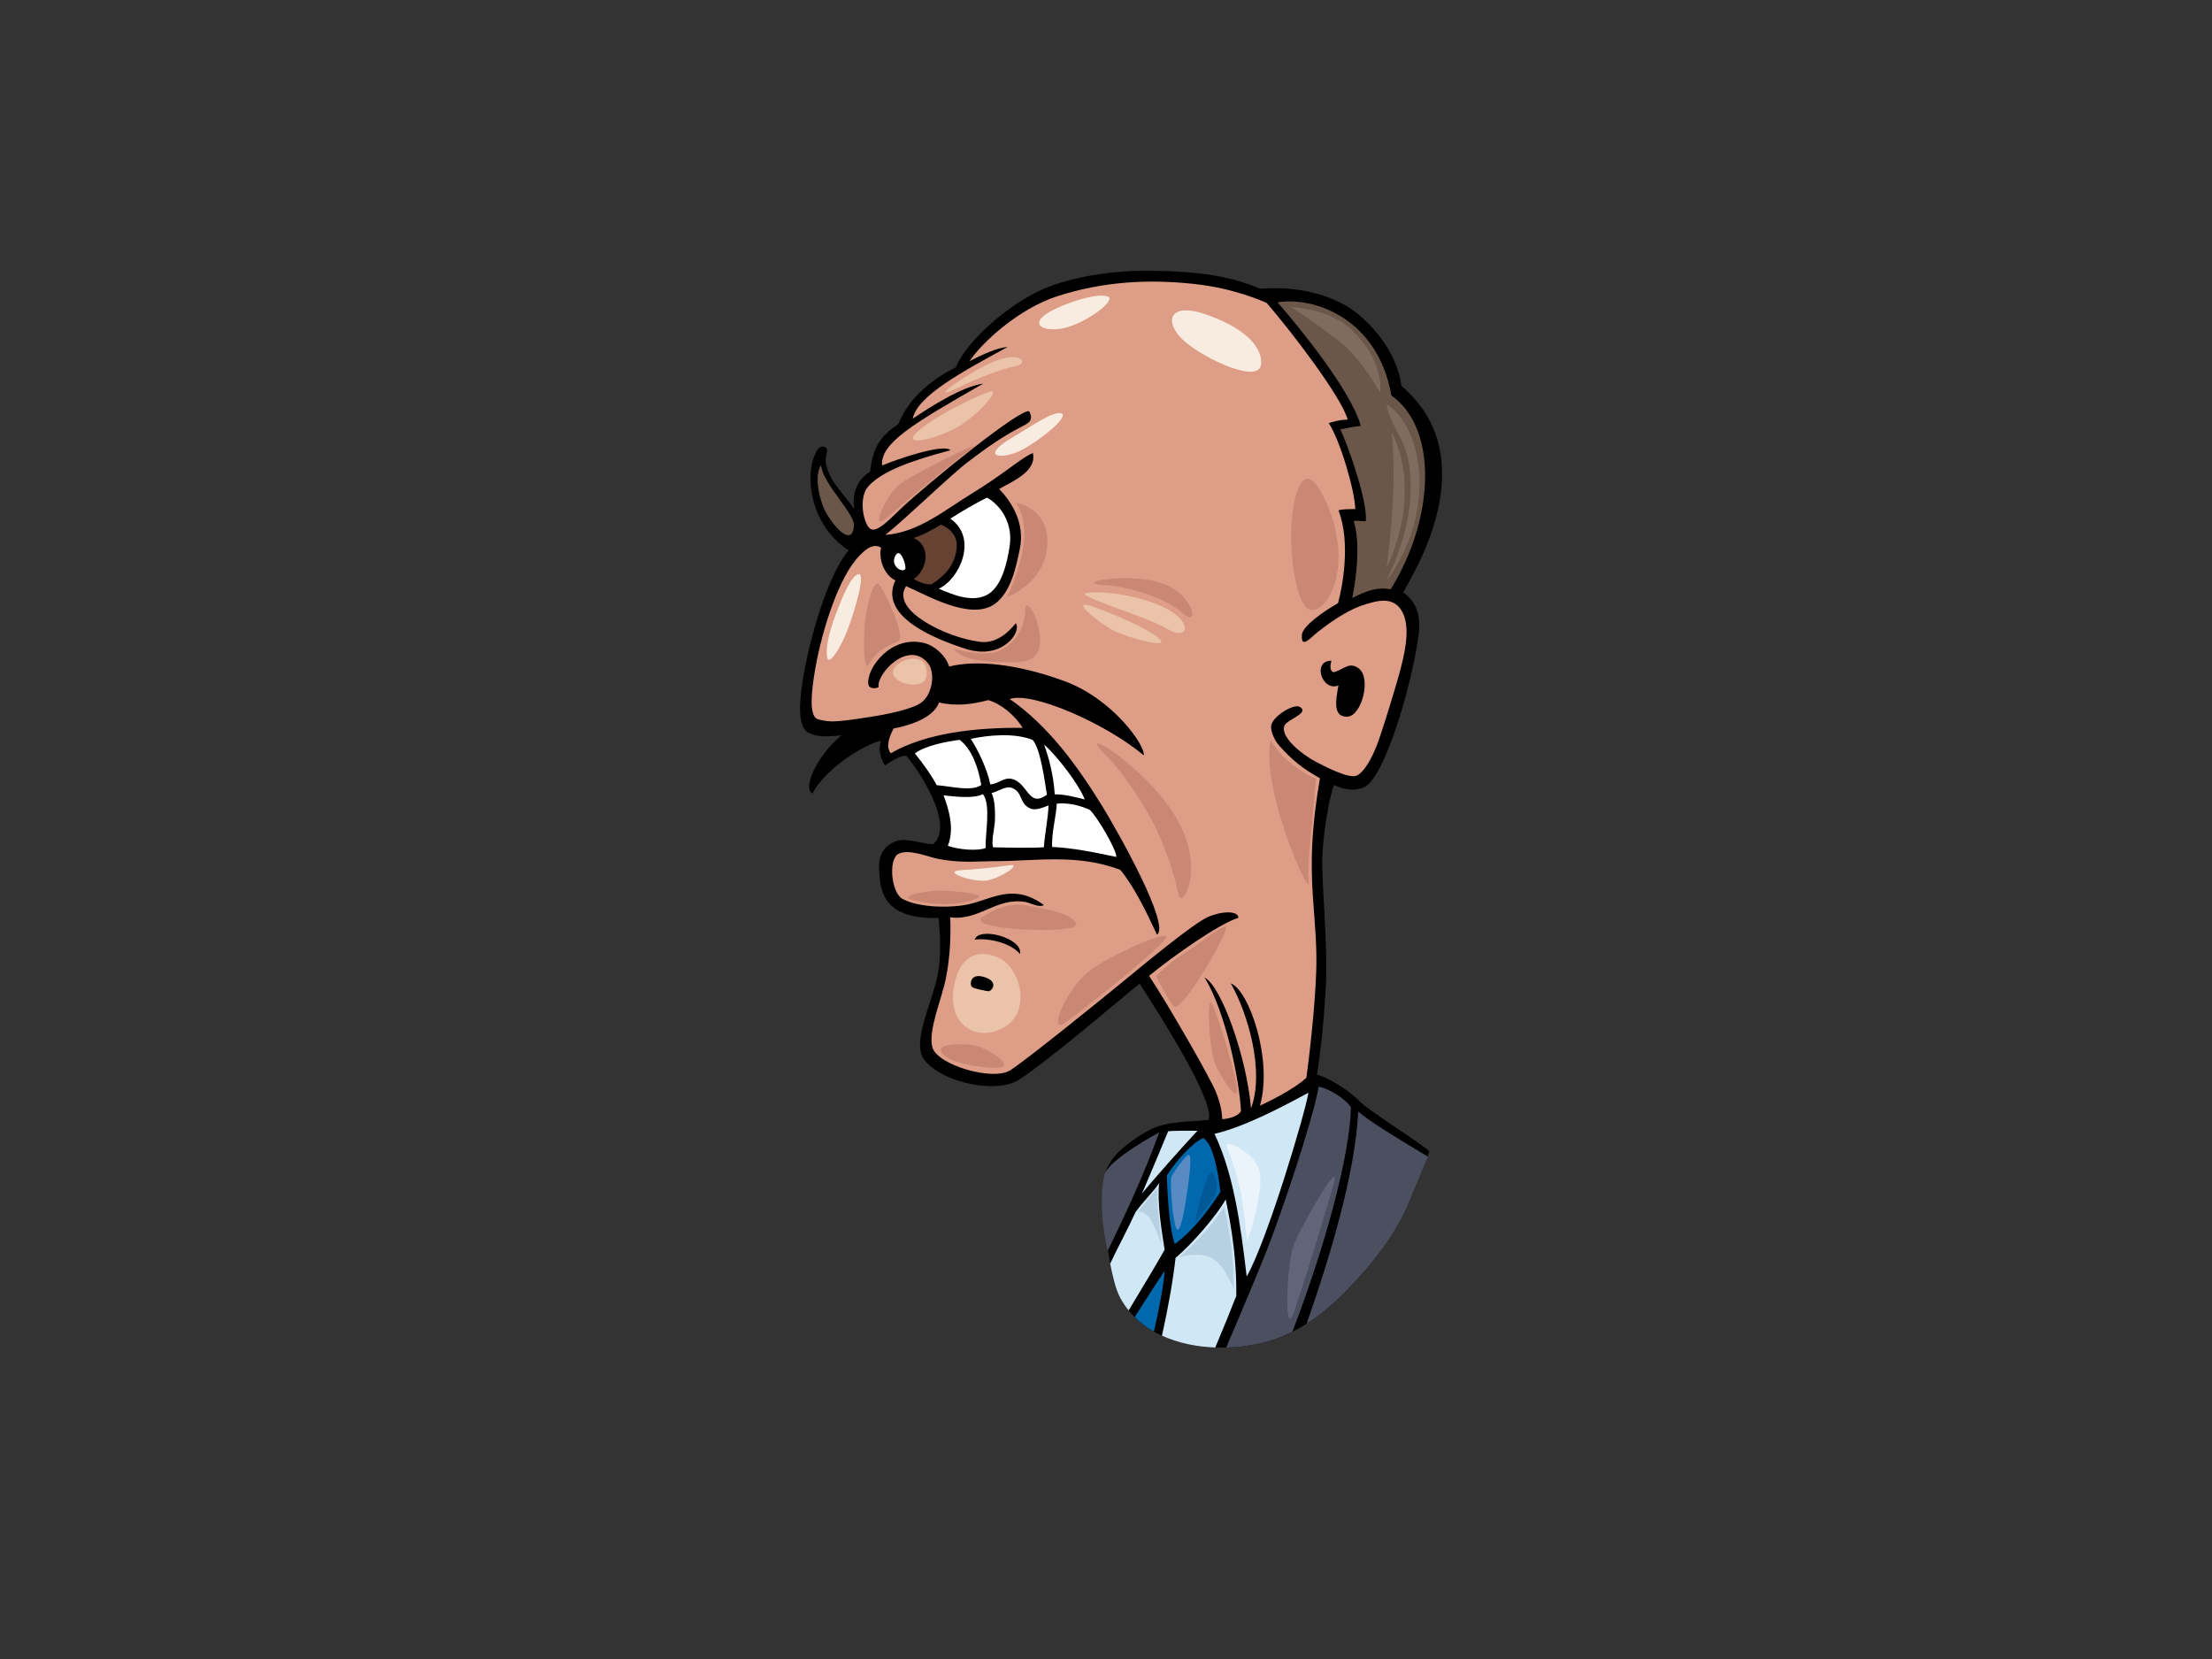 <?xml version="1.0" encoding="utf-8"?>
<!-- Generator: Adobe Illustrator 17.0.0, SVG Export Plug-In . SVG Version: 6.00 Build 0)  -->
<!DOCTYPE svg PUBLIC "-//W3C//DTD SVG 1.1//EN" "http://www.w3.org/Graphics/SVG/1.1/DTD/svg11.dtd">
<svg version="1.1" id="Layer_1" xmlns="http://www.w3.org/2000/svg" xmlns:xlink="http://www.w3.org/1999/xlink" x="0px" y="0px"
	 width="800px" height="600px" viewBox="0 0 800 600" enable-background="new 0 0 800 600" xml:space="preserve">
<rect x="0" y="0" width="800" height="600" fill="#333333" stroke="none"/>
<g>
	<path fill-rule="evenodd" clip-rule="evenodd" d="M306.931,199.042c-7.593,8.854-14.232,32.412-16.417,45.954
		c-0.868,5.392-2.828,17.564,1.832,19.954c4.238,2.176,8.767,1.174,11.97,0.976c-9.727,8.197-13.983,19.752-10.451,21.018
		c4.639-8.933,18.313-17.544,24.821-19.096c-1.116,3.105-0.292,6.118,1.31,8.984c2.254-1.408,5.704-3.776,7.788-3.487
		c7.939,9.59,16.713,26.538,9.621,31.997c-5.175-0.338-10.199-2.722-14.155-0.796c-6.274,3.054-5.473,8.675-5.059,13.22
		c0.933,10.231,7.522,14.502,21.277,14.249c0.523,5.578,0.913,12.758-0.073,19.148c-1.633,10.623-10.317,26.003-4.885,32.438
		c7.197,8.518,26.503,11.834,33.994,6.92c10.974-7.204,33.418-26.375,43.631-34.829c8.501,13.172,27.466,43.145,24.953,49.367
		c-7.331,0.7-15.033,0.408-20.971,3.423c-5.937,3.018-11.311,7.449-13.386,10.182c-0.956,1.26-2.357,3.316-2.828,5.374
		c-1.686,7.384-0.86,18.187,0.943,28.94c0.933,5.582,1.822,11.84,4.309,16.433c9.672,17.851,34.609,20.673,52.512,15.961
		c11.642-3.067,21.259-10.278,29.535-18.848c9.175-9.505,17.727-20.055,22.691-32.425c2.426-6.047,4.511-11.415,7.081-17.646
		c-2.203-2.456-22.916-15.353-25.354-18.25c-3.702-3.765-11.185-8.601-15.307-9.508c1.341-8.77,2.339-17.584,3.195-31.822
		c0.856-14.235-1.629-38.226-1.286-46.717c0.335-8.486,2.195-20.624,4.246-26.319c2.199,1.137,6.451,2.799,10.901,0.844
		c7.203-3.164,16.936-35.57,19.61-54.422c1.314-9.281-1.815-13.319-5.503-16.029c2.505-5.003,30.773-47.934-0.609-74.643
		c-1.69-12.684-11.467-23.42-18.685-28.166c-7.029-4.621-18.671-8.12-32.373-6.995c-11.12-4.595-22.119-6.397-41.031-6.509
		c-10.039-0.057-24.342,1.469-35.747,5.9c-13.384,5.207-29.714,19.612-33.288,28.999c-9.287,4.625-17.246,11.506-20.807,20.49
		c-5.803,4.118-9.108,7.272-10.26,17.299c-6.453,3.792-6.282,11.078-5.688,13.572c-3.457-5.217-8.623-9.451-10.161-15.954
		c-0.848-3.58,1.292-5.494-0.304-6.43c-2.787-1.637-4.353,3.685-4.836,5.825C291.754,176.247,294.466,190.935,306.931,199.042z"/>
	<path fill-rule="evenodd" clip-rule="evenodd" fill="#6A5749" d="M298.667,185.252c-2.309-4.152-4.365-13.482-1.704-16.999
		c0.538,6.647,12.153,17.486,11.879,21.721C308.335,197.977,301.846,190.961,298.667,185.252z"/>
	<path fill-rule="evenodd" clip-rule="evenodd" fill="#4C4F60" d="M443.447,487.369c4.946-0.132,9.8-0.835,14.222-1.997
		c3.416-0.901,6.651-2.162,9.739-3.709c12.855-33.554,20.855-65.127,21.164-81.088c-1.162-2.508-7.584-6.901-11.656-7.54
		c-2.191,12.679-14.358,48.135-18.784,59.226C455.105,459.844,449.855,472.469,443.447,487.369z"/>
	<path fill-rule="evenodd" clip-rule="evenodd" fill="#D0E7F6" d="M439.513,487.355c3.108-7.416,5.775-13.949,7.607-18.673
		c0.235-16.725-3.099-31.096-3.826-34.884c-3.528,6.173-12.137,16.058-18.137,21.147c-0.992,8.656-2.706,18.158-4.917,28.126
		C426.125,485.771,432.823,487.114,439.513,487.355z"/>
	<path fill-rule="evenodd" clip-rule="evenodd" fill="#D0E7F6" d="M473.205,395.215c-1.099,7.076-14.701,52.947-22.32,66.472
		c-2.379-20.15-4.779-36.928-11.64-51.64C450.049,407.662,465.02,399.624,473.205,395.215z"/>
	<path fill-rule="evenodd" clip-rule="evenodd" fill="#6A5749" d="M503.225,143.053c16.727,11.771,15.863,43.989-0.266,70.088
		c-4.518-0.918-8.447,0.321-13.883,3.14c1.647-8.225,2.899-20.155,0.542-27.778c0.343-0.371,2.28-0.01,4.319,0.009
		c0.884-6.434-6.156-26.974-9.195-33.22c2.353-0.45,4.925-1.022,7.404-1.253c-3.556-13.066-23.539-37.219-30.093-44.679
		C474.73,107.182,498.215,114.732,503.225,143.053z"/>
	<path fill-rule="evenodd" clip-rule="evenodd" fill="#DD9D86" d="M322.168,272.429c-1.927-2.398-0.517-6.081,1.047-8.984
		c4.881-0.852,14.368-3.561,16.401-9.398c5.968,1.453,12.033,0.711,17.81-0.84c4.528,1.344,9.499,5.3,12.435,10.024
		C352.961,263.085,334.86,265.055,322.168,272.429z"/>
	<path fill-rule="evenodd" clip-rule="evenodd" fill="#FFFFFF" d="M381.455,287.287c-0.387-6.779-2.158-13.417-3.844-17.973
		c4.753,4.052,12.865,14.809,14.682,19.817C389.139,288.341,385.072,287.235,381.455,287.287z"/>
	<path fill-rule="evenodd" clip-rule="evenodd" fill="#FFFFFF" d="M394.162,292.911c2.783,2.641,9.658,14.439,9.577,17.016
		c-8.023-1.706-15.975-3.305-23.21-3.614c-0.325-4.716,1.572-11.794,1.651-15.665C386.36,290.23,390.604,291.281,394.162,292.911z"
		/>
	<path fill-rule="evenodd" clip-rule="evenodd" fill="#FFFFFF" d="M377.548,306.417c-4.735,0.335-13.39,0.137-18.382,0.016
		c-0.714-2.059,0.495-6.959,0.608-8.74c0.25-3.86,0.045-8.709-1.174-10.874c2.337-0.491,5.221-2.831,7.536-1.812
		c3.952,1.753,2.347,5.491,6.457,7.388c1.911,0.888,4.954-0.457,6.619-1.102C379.13,295.542,377.706,302.563,377.548,306.417z"/>
	<path fill-rule="evenodd" clip-rule="evenodd" fill="#FFFFFF" d="M378.633,287.42c-6.779,4.956-6.761-4.322-12.731-5.729
		c-2.824-0.669-4.927,1.863-7.749,1.997c-1.014-5.317-4.341-12.274-7.049-16.464c6.325-1.372,15.67-2.264,22.354,0.361
		C376.355,270.765,377.859,282.761,378.633,287.42z"/>
	<path fill-rule="evenodd" clip-rule="evenodd" fill="#FFFFFF" d="M338.771,283.978c-1.558-3.035-4.59-7.419-7.895-11.503
		c3.771-2.837,11.615-4.336,16.228-4.896c4.408,3.471,6.686,9.868,7.788,16.328C351.305,286.403,343.95,284.331,338.771,283.978z"/>
	<path fill-rule="evenodd" clip-rule="evenodd" fill="#FFFFFF" d="M341.262,287.651c3.438,0.35,10.753,1.36,14.23-0.443
		c2.982,3.873,0.775,14.675,0.959,19.508c-3.12,1.142-9.812,0.555-13.652-0.813C345.232,299.905,343.266,293.041,341.262,287.651z"
		/>
	<path fill-rule="evenodd" clip-rule="evenodd" fill="#DD9D86" d="M415.577,352.937c8.205-6.811,25.255-18.842,32.272-20.986
		c0.187-2.279-4.874-2.822-10.806-0.388c-5.315,2.173-25.596,19.087-30.474,23.093c-10.293,8.457-35.032,28.394-41.072,32.354
		c-6.313,4.139-26.529-1.824-28.292-8.242c-1.639-5.982,3.363-17.408,4.84-24.73c1.639-8.127,1.818-15.274,1.631-22.274
		c10.53,1.359,16.622-7.372,27.243-5.529c1.69,0.295,4.994,2.18,6.619,1.068c-10.806-7.823-18.163-2.442-26.789-0.361
		c-5.929,1.431-17.717,1.609-24.257-1.781c-4.179-2.169-5.296-14.399-1.598-16.327c3.702-1.926,10.449,0.934,13.725,1.64
		c8.325,1.795,15.096,0.987,20.49,0.985c15.906-0.004,30.14-2.823,46.023,3.105c4.694,5.517,9.228,14.666,13.311,23.472
		c4.945-3.292-13.91-36.928-19.878-46.605c-8.773-14.229-19.387-28.962-33.379-38.611c7.828-2.847,34.337,8.565,48.463,20.342
		c0.629-3.474-11.143-20.403-28.72-26.844c-17.579-6.437-32.286-7.616-41.674-5.25c-1.018-3.629-5.008-7.509-9.035-8.511
		c-12.035-2.999-20.851,9.177-20.192,14.745c0.245,2.071,2.716,1.706,3.733,1.238c-0.854-4.88,10.836-17.36,17.859-8.665
		c2.668,3.299,1.767,11.093-2.41,14.227c-3.1,2.326-12.415,4.293-19.06,5.274c-4.712,0.703-9.67,1.536-13.478,1.528
		c-1.623-0.002-4.664-0.581-5.317-0.967c-2.82-1.661-1.706-10.456-0.902-15.696c2.136-13.89,7.982-33.055,14.92-41.585
		c1.822-2.238,5.844-6.868,9.276-4.576c-0.929,3.859,0.929,9.766,5.181,11.844c-6.053,12.726,13.331,20.882,25.503,24.76
		c13.106,4.176,20.259-6.057,18.058-9.287c-2.343,2.879-6.82,7.557-13.076,6.721c-6.258-0.837-14.027-3.583-19.853-7.268
		c-5.828-3.687-9.723-8.308-6.769-12.86c7.447,3.213,23.036,12.434,31.757,6.642c6.26-4.158,8.057-13.875,9.36-19.989
		c2.047-9.55-3.138-17.339-7.435-21.796c3.803-2.361,13.753-6.054,12.183-12.992c-3.724,1.361-10.589,7.62-21.293,14.146
		c-10.704,6.53-19.979,14.539-32.049,15.461c7.784-6.259,23.636-21.694,30.016-26.532c7.321-5.546,12.139-8.829,18.042-11.992
		c3.278-1.752,5.881-2.422,3.952-6.187c-3.124-1.252-36.175,25.687-45.981,34.802c-3.635,3.378-8.948,9.358-11.455,7.723
		c-2.513-1.636-4.398-11.227-0.83-15.284c4.826-5.492,15.169-9.26,29.807-13.167c-2.611-2.539-19.695,3.411-24.744,5.512
		c-0.714-7.996,11.114-15.054,36.59-29.598c-7.601,1.029-18.875,8.24-25.507,12.677c1.59-8.273,18.413-17.268,34.294-25.906
		c-3.39,0.142-8.98,2.604-13.78,5.149c4.641-6.957,17.908-19.042,31.736-23.517c16.896-5.465,33.432-6.187,49.463-4.453
		c14.492,1.571,24.431,6.094,26.277,6.852c8.816,10.153,27.207,34.197,29.302,42.228c-3.164,0.037-5.246,0.841-6.84,1.225
		c4.392,6.809,9.485,24.95,9.605,31.109c-2.256,0.106-4.81-0.059-6.081,0.51c4.631,11.886,1.229,28.559-0.179,33.548
		c-4.846,2.713-12.806,8.233-13.047,11.372c-0.414,5.434,3.1,1.113,5.562-0.826c2.463-1.94,9.686-7.584,16.329-9.774
		c5.226-1.721,11.311-3.559,14.48,2.482c3.514,6.704,0.037,18.464-3.033,28.702c-1.815,6.042-4.755,15.685-6.374,19.768
		c-1.623,4.082-4.177,9.003-6.972,10.554c-2.797,1.551-12.126-3.488-15.325-5.124c-3.313-1.699-12.498-8.244-11.058-12.703
		c0.775-2.413,9.331-4.646,5.672-6.921c-2.142-1.332-9.226,3.084-10.252,6.165c-0.736,2.181,1.093,5.918,2.633,7.663
		c4.649,5.282,8.715,8.549,14.861,11.949c-5.655,32.764-1.536,44.3-1.288,64.559c0.146,11.931-2.122,32.766-3.627,43.752
		c-4.453,4.223-13.325,8.432-16.776,10.122c4.724-16.738-3.998-41.776-10.54-44.223c6.08,10.666,12.327,31.654,7.305,45.165
		c-1.613-18.643-10.731-44.229-16.81-47.314c7.706,12.453,12.68,37.612,13.181,48.334c-1.097,1.918-4.282,2.69-6.763,2.919
		c-0.181-1.926-0.211-4.515-2.266-9.735C437.74,389.834,422.163,362.799,415.577,352.937z"/>
	<path fill-rule="evenodd" clip-rule="evenodd" fill="#FFFFFF" d="M323.839,204.597c-1.282-2.034,0.124-4.061,0.696-4.447
		c1.371-0.909,3.164,3.876,2.907,5.471C327.294,206.544,325.125,206.63,323.839,204.597z"/>
	<path fill-rule="evenodd" clip-rule="evenodd" fill="#664232" d="M340.278,189.742c0,0,6.092,2.087,5.745,7.931
		c-0.448,7.5-5.554,11.304-9.031,13.601c-2.132,0.326-4.274-0.647-6.532-1.843c4.822-3.28,6.562-11.977-0.081-14.871
		C334.402,193.465,340.278,189.742,340.278,189.742z"/>
	<path fill-rule="evenodd" clip-rule="evenodd" fill="#FFFFFF" d="M343.708,187.572c4.256-2.718,8.818-5.385,13.246-7.607
		c5.309,3.002,9.352,9.542,8.228,17.39c-0.848,5.937-2.911,15.102-8.325,17.847c-5.635,2.854-12.725-0.361-17.356-2.296
		C346.924,209.618,353.914,194.699,343.708,187.572z"/>
	<path fill-rule="evenodd" clip-rule="evenodd" fill="#0069AE" d="M441.392,431.023c-5.211,8.158-11.224,15.196-16.508,18.856
		c-1.885-5.236-2.605-16.184-2.872-24.767c3.621-5.696,9.725-12.258,13.218-13.515C438.686,413.937,440.4,422.856,441.392,431.023z"
		/>
	<path fill-rule="evenodd" clip-rule="evenodd" fill="#D0E7F6" d="M422.49,409.124c1.203-0.164,7.901-0.236,10.567-0.158
		c-5.457,5.853-16.504,18.261-20.078,22.776C415.621,425.547,420.289,414.55,422.49,409.124z"/>
	<path fill-rule="evenodd" clip-rule="evenodd" fill="#4C4F60" d="M399.434,424.98c-1.884,8.202-0.755,18.948,1.152,27.423
		c6.848-13.981,13.354-28.122,18.65-42.854C419.236,409.55,400.71,419.418,399.434,424.98z"/>
	<path fill-rule="evenodd" clip-rule="evenodd" fill="#0069AE" d="M417.319,481.575c1.994-8.58,3.392-16.09,3.927-21.978
		c-2.313,3.338-6.102,9.195-10.877,16.747C412.437,478.398,414.78,480.131,417.319,481.575z"/>
	<path fill-rule="evenodd" clip-rule="evenodd" fill="#4C4F60" d="M472.542,478.756c5.345-3.396,10.202-7.611,14.662-12.232
		c9.175-9.505,17.727-20.055,22.691-32.425c2.081-5.188,4.304-10.448,6.522-15.771c-11.471-6.921-21.03-12.664-25.184-16.325
		C490.086,424.541,481.035,454.615,472.542,478.756z"/>
	<path fill-rule="evenodd" clip-rule="evenodd" d="M484.056,247.902c-5.826,2.377-9.704-8.902-2.532-8.964
		c-0.408,1.644-0.722,3.452,0.68,4.187c3.659-0.754,5.615-4.06,9.183-1.408c4.694,3.494,1.093,17.296-4.126,17.475
		C481.942,259.372,483.125,253.209,484.056,247.902z"/>
	<path fill-rule="evenodd" clip-rule="evenodd" d="M368.901,345.002c-3.418-3.97-11.218-5.846-16.36-5.171
		C353.896,335.018,369.986,339.18,368.901,345.002z"/>
	<path fill-rule="evenodd" clip-rule="evenodd" fill="#D0E7F6" d="M405.156,469.411c0.888,1.637,1.905,3.143,3.031,4.534
		c6.203-10.259,10.901-18.155,13.017-21.979c-1.047-6.778-2.739-16.659-1.992-24.059c-1.998,3.02-6.26,7.193-8.579,10.563
		c-3.023,6.637-6.012,11.913-9.126,18.561C402.258,460.889,403.343,466.064,405.156,469.411z"/>
	<path fill-rule="evenodd" clip-rule="evenodd" fill="#F8ECE0" d="M437.448,114.171c8.132,3.024,18.63,8.707,18.703,17.023
		c0.075,8.315-20.385-1.253-27.856-7.852C420.827,116.743,422.127,108.468,437.448,114.171z"/>
	<path fill-rule="evenodd" clip-rule="evenodd" fill="#F8ECE0" d="M384.204,110.566c5.542-2.3,13.374-4.526,16.484-3.302
		c3.112,1.222-7.047,9.072-15.262,11.246C377.205,120.689,369.333,116.74,384.204,110.566z"/>
	<path fill-rule="evenodd" clip-rule="evenodd" fill="#F8ECE0" d="M302.355,221.932c2.627-6.863,5.662-13.955,8.175-14.285
		c2.511-0.328-1.008,12.157-3.816,19.663c-2.805,7.501-6.85,13.272-7.501,10.669C298.568,235.377,299.264,230.012,302.355,221.932z"
		/>
	<path fill-rule="evenodd" clip-rule="evenodd" fill="#F8ECE0" d="M367.148,157.598c6.118-3.545,13.995-9.19,16.786-8.056
		c2.787,1.133-7.554,9.623-14.439,13.21C362.608,166.342,353.102,165.736,367.148,157.598z"/>
	<path fill-rule="evenodd" clip-rule="evenodd" fill="#F8ECE0" d="M348.1,314.66c4.11-0.193,12.38-1.004,17.082-1.752
		c4.704-0.748-3.453,4.903-8.479,5.56C351.681,319.123,339.694,315.056,348.1,314.66z"/>
	<path fill-rule="evenodd" clip-rule="evenodd" fill="#EAC3A8" d="M335.56,153.186c6.367-4.441,18.879-10.577,22.62-11.593
		c3.745-1.018-4.126,8.513-12.335,13.108C337.635,159.301,321.794,162.783,335.56,153.186z"/>
	<path fill-rule="evenodd" clip-rule="evenodd" fill="#EAC3A8" d="M347.254,139.894c6.319-3.142,14.966-6.499,20.08-7.475
		c5.11-0.977,1.714-6.081-9.009-1.154C347.605,136.19,334.393,146.289,347.254,139.894z"/>
	<path fill-rule="evenodd" clip-rule="evenodd" fill="#EAC3A8" d="M326.541,239.117c2.487-1.335,9.268-2.225,8.566,5.18
		C334.397,251.701,315.139,245.233,326.541,239.117z"/>
	<path fill-rule="evenodd" clip-rule="evenodd" fill="#EAC3A8" d="M360.961,346.281c5.201,2.217,9.538,10.291,7.692,18.066
		c-1.842,7.774-12.291,11.739-18.705,7.513c-6.414-4.225-5.848-12.362-4.313-17.804
		C347.171,348.614,351.396,342.202,360.961,346.281z"/>
	<path fill-rule="evenodd" clip-rule="evenodd" d="M355.794,353.307c5.828,1.707,2.777,5.297,1.694,5.181
		c-1.081-0.119-4.956-0.865-5.893-1.489C350.66,356.378,350.65,351.8,355.794,353.307z"/>
	<path fill-rule="evenodd" clip-rule="evenodd" fill="#EAC3A8" d="M393.302,214.391c7.854-0.917,23.265,2.065,30.545,6.883
		c7.28,4.819,5.656,10.579-2.034,5.992C414.118,222.679,387.226,215.099,393.302,214.391z"/>
	<path fill-rule="evenodd" clip-rule="evenodd" fill="#EAC3A8" d="M396.292,219.726c5.027,1.868,18.985,7.425,23.064,11.341
		c4.084,3.918-11.926-0.597-16.457-2.909C398.369,225.842,384.715,215.428,396.292,219.726z"/>
	<path fill-rule="evenodd" clip-rule="evenodd" fill="#C98774" d="M312.83,225.232c0.596-6.635,3.234-16.37,5.254-13.729
		c2.018,2.644,9.909,19.346,6.652,20.539c-6.94,2.539-9.301,6.018-10.662,8.4C312.964,242.379,311.865,236.017,312.83,225.232z"/>
	<path fill-rule="evenodd" clip-rule="evenodd" fill="#C98774" d="M355.425,331.587c3.783-2.39,9.116-5.378,16.342-4.035
		c7.223,1.345,16.141,2.82,17.48,6.656C390.586,338.042,347.861,336.364,355.425,331.587z"/>
	<path fill-rule="evenodd" clip-rule="evenodd" fill="#C98774" d="M400.18,273.355c4.911,4.773,14.78,18.683,19.153,28.902
		c4.378,10.217,5.958,16.882,7.025,21.675c1.065,4.798,9.97-9.63-1.014-28.279C414.356,277.004,387.161,260.698,400.18,273.355z"/>
	<path fill-rule="evenodd" clip-rule="evenodd" fill="#C98774" d="M345.076,234.667c0,0,10.567,2.979,15.632,0.947
		c7.538-3.016,10.061-9.95,10.134-15.111c0.073-5.165,5.767,4.045,5.296,11.861c-0.475,7.814-7.238,7.219-14.092,7.087
		C346.236,239.138,345.076,234.667,345.076,234.667z"/>
	<path fill-rule="evenodd" clip-rule="evenodd" fill="#C98774" d="M339.079,322.139c3.787-0.222,18.196,1.128,14.449,2.691
		c-9.4,3.917-19.094,1.529-23.348,0.677C325.928,324.653,329.943,322.675,339.079,322.139z"/>
	<path fill-rule="evenodd" clip-rule="evenodd" fill="#C98774" d="M367.556,181.903c0,0,4.037,5.287,2.611,15.254
		c-1.426,9.962-5.968,18.705-5.968,18.705s13.37-4.522,14.514-18.372C379.851,183.643,367.556,181.903,367.556,181.903z"/>
	<path fill-rule="evenodd" clip-rule="evenodd" fill="#C98774" d="M321.239,186.82c4.077-3.624,25.33-21.198,30.525-24.918
		c5.195-3.719-22.9,10.133-27.044,13.804C320.573,179.375,313.859,193.379,321.239,186.82z"/>
	<path fill-rule="evenodd" clip-rule="evenodd" fill="#C98774" d="M478.528,179.318c3.116,6.072,6.083,15.195,5.481,24.698
		c-0.608,9.508-5.514,17.111-9.857,16.577c-4.343-0.532-6.86-13.683-7.173-24.831C466.669,184.616,469.83,162.351,478.528,179.318z"
		/>
	<path fill-rule="evenodd" clip-rule="evenodd" fill="#C98774" d="M459.51,267.616c0,0,2.211,4.423,7.57,8.7
		c5.361,4.276,8.885,5.27,8.885,5.27s-0.613,7.082-1.321,14.488c-0.702,7.404-1.811,17.46-1.333,23.125
		C473.787,324.863,456.058,285.994,459.51,267.616z"/>
	<path fill-rule="evenodd" clip-rule="evenodd" fill="#C98774" d="M418.143,353.068c0,0,4.919-5.181,10.755-8.719
		c5.836-3.539,10.571-8.081,13.995-9.187c3.424-1.109-13.266,27.308-17.488,28.938C423.855,364.699,420.445,357.172,418.143,353.068
		z"/>
	<path fill-rule="evenodd" clip-rule="evenodd" fill="#C98774" d="M438.884,364.097c2.491,6.618,7.339,21.77,8.416,28.984
		c1.077,7.216-6.183-3.816-8.122-9.199C437.243,378.496,436.116,356.752,438.884,364.097z"/>
	<path fill-rule="evenodd" clip-rule="evenodd" fill="#C98774" d="M393.738,351.372c6.875-5.589,32.473-17.112,27.377-11.291
		c-5.098,5.821-30.067,25.74-36.083,29.919C379.015,374.177,385.218,358.302,393.738,351.372z"/>
	<path fill-rule="evenodd" clip-rule="evenodd" fill="#C98774" d="M352.346,378.067c4.578,0.85,13.045,6.439,10.26,7.73
		c-2.779,1.29-18.778-0.801-21.809-4.764C337.767,377.067,348.735,377.394,352.346,378.067z"/>
	<path fill-rule="evenodd" clip-rule="evenodd" fill="#C98774" d="M399.278,211.583c7.579,0.379,21.675,4.037,28.273,10.044
		c6.599,6.007,4.41-7.051-7.988-10.891C407.167,206.894,387.352,210.985,399.278,211.583z"/>
	<path fill-rule="evenodd" clip-rule="evenodd" fill="#806C5F" d="M508.004,179.716c0.276-8.555-0.919-15.452-4.52-23.144
		c-0.063-0.138-0.128-0.276-0.195-0.414c1.917,16.982-0.461,39.07-1.814,49.308C505.162,197.308,507.714,188.734,508.004,179.716z"
		/>
	<path fill-rule="evenodd" clip-rule="evenodd" fill="#806C5F" d="M501.673,147.083c0.174,0.669,0.339,1.36,0.495,2.067
		c1.314,4.298,4.274,8.641,5.733,12.388c2.615,6.714,2.7,14.77,1.832,21.842c-1.193,9.697-4.378,18.656-8.603,27.177
		c2.292-2.92,12.396-16.887,12.248-35.932c-0.164-20.576-10.309-27.393-11.828-28.489
		C501.578,146.449,501.621,146.766,501.673,147.083z"/>
	<path fill-rule="evenodd" clip-rule="evenodd" fill="#806C5F" d="M467.002,111.097c0,0,13.352,0.358,21.324,7.738
		c12.879,11.925,10.771,23.084,10.771,23.084s-6.576-12.224-15.098-18.776C475.473,116.595,469.613,112.869,467.002,111.097z"/>
	<path fill-rule="evenodd" clip-rule="evenodd" fill="#60657A" d="M482.368,428.141c-2.027,7.182-10.893,36.74-14.494,46.676
		c-3.603,9.937-2.465-17.79-0.156-24.09C470.026,444.433,485.435,417.252,482.368,428.141z"/>
	<path fill-rule="evenodd" clip-rule="evenodd" fill="#EBF4FB" d="M443.568,414.554c1.249,2.51,4.666,12.665,5.613,19.163
		c0.949,6.501,1.771,13.853,1.791,14.97c0.016,1.117,6.175-17.174,4.633-24.732C454.066,416.403,442.148,411.707,443.568,414.554z"
		/>
	<path fill-rule="evenodd" clip-rule="evenodd" fill="#B7D1E3" d="M411.526,438.236c0,0,2.753-3.451,3.939-4.899
		c1.185-1.445,3.016-3.601,3.016-3.601s-0.01,5.562,0.523,10.386c0.529,4.822,1.079,9.982,1.079,9.982s-2.854-8.036-4.714-10.119
		C413.51,437.905,411.526,438.236,411.526,438.236z"/>
	<path fill-rule="evenodd" clip-rule="evenodd" fill="#B7D1E3" d="M426.474,454.687c0,0,4.556-3.944,8.751-8.548
		c4.187-4.603,7.538-9.778,7.538-9.778s2.077,8.816,2.828,16.816c0.747,8,0.617,13.194,0.617,13.194s-2.702-7.77-7.262-10.947
		C434.391,452.248,426.474,454.687,426.474,454.687z"/>
	<path fill-rule="evenodd" clip-rule="evenodd" fill="#588AC3" d="M423.587,425.834c0.148-0.848,3.875-6.251,5.798-7.934
		c1.923-1.684,1.093,5.985-0.256,14.727c-1.353,8.743-2.844,15.219-4.085,10.532C423.809,438.47,423.212,427.955,423.587,425.834z"
		/>
	<path fill-rule="evenodd" clip-rule="evenodd" fill="#005897" d="M439.323,432.384c-0.651,1.069-3.891,5.911-6.238,8.701
		c-2.341,2.788,2.56-12.631,4.051-16.33C438.619,421.06,441.179,429.347,439.323,432.384z"/>
</g>
</svg>

